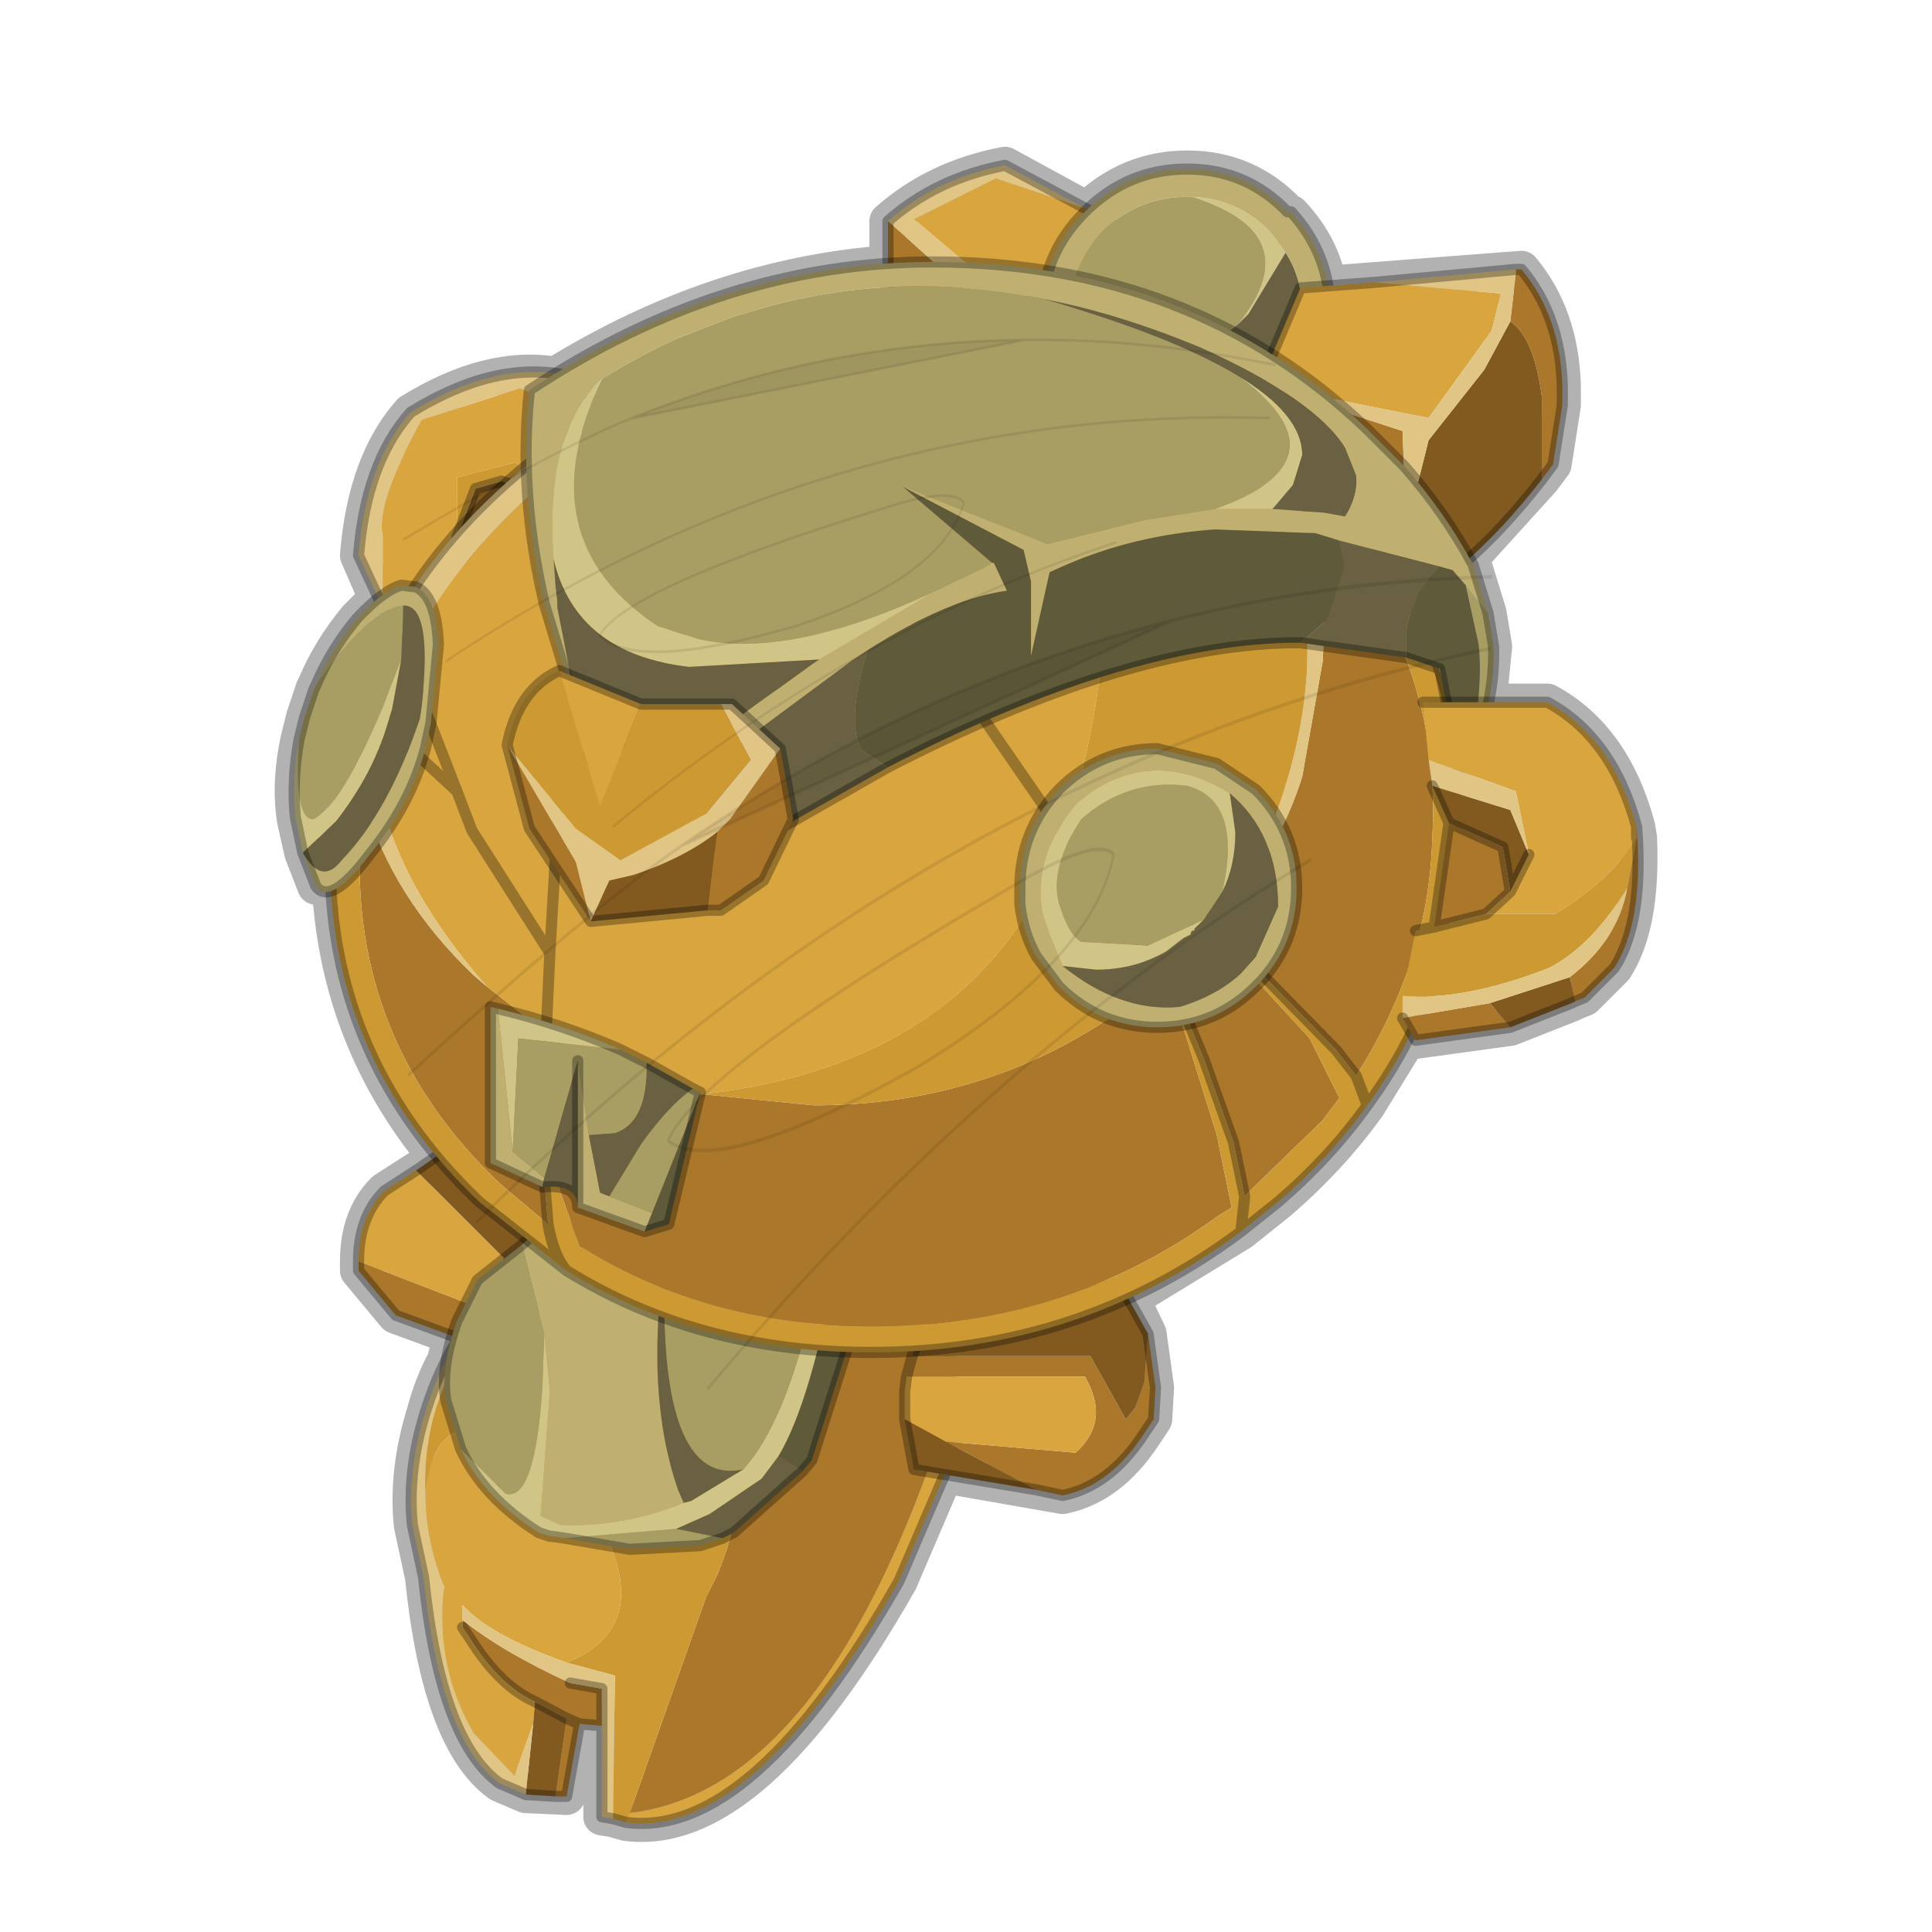 <?xml version="1.0" encoding="UTF-8" standalone="no"?>
<svg xmlns:xlink="http://www.w3.org/1999/xlink" height="52.0px" width="52.0px" xmlns="http://www.w3.org/2000/svg">
  <g transform="matrix(1.0, 0.0, 0.0, 1.0, 0.0, 0.0)">
    <use height="74.0" transform="matrix(1.0, 0.0, 0.0, 1.0, -11.0, -11.0)" width="74.0" xlink:href="#shape0"/>
    <use height="0.0" transform="matrix(0.068, 0.0, -0.031, 0.088, 20.1, 40.65)" width="0.0" xlink:href="#sprite0"/>
    <use height="41.65" transform="matrix(1.0, 0.0, 0.0, 1.0, 5.45, 3.6)" width="42.1" xlink:href="#shape1"/>
    <use height="0.0" transform="matrix(0.135, 0.0, -0.048, 0.134, 29.45, 24.45)" width="0.0" xlink:href="#sprite0"/>
    <use height="24.3" transform="matrix(1.0, 0.0, 0.0, 1.0, 4.45, 12.3)" width="33.9" xlink:href="#shape2"/>
    <use height="0.0" transform="matrix(0.132, 0.0, -0.03, 0.09, 24.5, 13.35)" width="0.0" xlink:href="#sprite0"/>
    <use height="0.0" transform="matrix(0.041, 0.0, -0.012, 0.034, 32.0, 6.75)" width="0.0" xlink:href="#sprite0"/>
    <use height="0.0" transform="matrix(0.059, 0.0, -0.015, 0.045, 16.45, 37.25)" width="0.0" xlink:href="#sprite0"/>
    <use height="158.05" transform="matrix(0.018, -0.321, -0.181, -0.014, 39.022, 39.151)" width="74.3" xlink:href="#sprite1"/>
    <use height="158.05" transform="matrix(0.036, -0.235, -0.139, -0.043, 31.827, 27.158)" width="74.3" xlink:href="#sprite1"/>
  </g>
  <defs>
    <g id="shape0" transform="matrix(1.0, 0.0, 0.0, 1.0, 11.0, 11.0)">
      <path d="M52.0 0.0 L52.0 52.0 0.0 52.0 0.0 0.0 52.0 0.0" fill="#795fa9" fill-opacity="0.0" fill-rule="evenodd" stroke="none"/>
      <path d="M10.15 16.1 L9.65 14.95 Q9.85 12.45 11.05 11.1 13.15 9.8 14.95 10.1 19.25 7.45 23.9 7.1 L23.9 5.95 Q25.2 4.8 27.05 4.45 L29.25 5.65 Q30.4 4.55 31.95 4.55 33.55 4.55 34.65 5.7 L34.75 5.75 Q35.55 6.6 35.75 7.65 L40.95 7.25 Q42.0 8.5 42.05 10.4 L42.05 10.9 41.8 12.5 41.5 12.9 39.55 15.05 39.65 15.2 40.05 16.5 40.2 17.4 40.05 18.9 41.65 18.9 Q43.4 19.85 44.05 22.25 L44.1 22.55 Q44.2 24.9 43.45 26.05 L42.65 26.85 42.4 26.95 42.3 27.0 40.65 27.65 38.1 28.0 38.0 27.8 36.8 29.75 Q35.8 31.15 34.4 32.35 L33.4 33.15 30.45 34.95 30.9 35.9 31.1 37.35 31.05 38.2 30.75 38.65 Q29.85 40.0 28.6 40.25 L25.45 39.7 25.4 39.75 24.2 42.55 Q20.25 49.5 16.85 49.05 L16.5 48.95 16.2 48.9 16.2 46.45 15.6 46.4 15.25 48.35 14.15 48.3 13.45 48.0 Q11.85 46.85 11.4 42.45 L11.1 41.05 Q10.95 39.6 11.45 38.0 11.65 37.25 12.0 36.6 L12.15 35.95 10.65 35.4 9.65 34.2 9.65 33.95 Q9.65 32.75 10.35 32.05 L11.75 31.15 Q9.15 28.0 8.9 23.95 L8.5 23.85 8.15 22.95 7.95 22.05 Q7.8 21.05 8.05 19.9 L8.2 19.3 8.45 18.55 8.5 18.45 Q8.9 17.5 9.6 16.65 L10.15 16.1 Z" fill="none" stroke="#000000" stroke-linecap="round" stroke-linejoin="round" stroke-opacity="0.302" stroke-width="1.0"/>
      <path d="M15.35 45.3 L16.2 45.45 16.2 46.45 15.6 46.4 15.25 46.25 15.6 46.4 15.25 48.35 14.95 48.35 15.25 46.25 14.4 45.8 Q13.5 45.4 12.75 44.25 L12.45 43.8 12.45 43.6 Q13.5 44.45 15.35 45.3 M16.95 48.8 L19.0 43.0 19.3 42.4 Q20.4 39.75 19.3 38.4 L15.4 33.0 Q17.95 31.45 20.65 31.85 23.5 32.35 24.9 34.75 25.6 36.0 25.7 37.4 22.4 48.15 16.95 48.8" fill="#aa772b" fill-rule="evenodd" stroke="none"/>
      <path d="M12.45 43.6 L12.45 43.8 12.75 44.25 Q13.5 45.4 14.4 45.8 L14.35 46.4 13.85 47.8 12.75 46.65 Q11.7 44.85 11.95 42.7 11.45 41.45 11.45 40.2 11.65 38.3 12.85 38.5 14.9 39.2 16.3 41.3 17.5 43.85 15.25 44.75 13.15 44.0 12.45 43.2 L12.45 43.6 M16.95 48.8 Q22.4 48.15 25.7 37.4 25.8 38.75 25.4 39.75 L24.2 42.55 Q20.25 49.5 16.85 49.05 L16.95 48.8" fill="#d8a53f" fill-rule="evenodd" stroke="none"/>
      <path d="M16.5 48.95 L16.55 45.1 15.25 44.75 Q17.5 43.85 16.3 41.3 14.9 39.2 12.85 38.5 11.65 38.3 11.45 40.2 11.4 39.2 11.65 38.2 12.25 35.95 14.4 33.7 L15.05 33.2 15.4 33.0 19.3 38.4 Q20.4 39.75 19.3 42.4 L19.0 43.0 16.95 48.8 16.85 49.05 16.5 48.95" fill="#cc9933" fill-rule="evenodd" stroke="none"/>
      <path d="M14.4 45.8 L15.25 46.25 14.95 48.35 14.15 48.3 14.35 46.4 14.4 45.8" fill="#825a20" fill-rule="evenodd" stroke="none"/>
      <path d="M16.2 46.45 L16.2 45.45 15.35 45.3 Q13.5 44.45 12.45 43.6 L12.45 43.2 Q13.15 44.0 15.25 44.75 L16.55 45.1 16.5 48.95 16.2 48.9 16.2 46.45 M14.4 33.7 Q12.25 35.95 11.65 38.2 11.4 39.2 11.45 40.2 11.45 41.45 11.95 42.7 11.7 44.85 12.75 46.65 L13.85 47.8 14.35 46.4 14.15 48.3 13.45 48.0 Q11.85 46.85 11.4 42.45 L11.1 41.05 Q10.95 39.6 11.45 38.0 12.25 35.4 14.4 33.7" fill="#e0c585" fill-rule="evenodd" stroke="none"/>
      <path d="M16.2 46.45 L16.2 45.45 15.35 45.3 M12.45 43.8 L12.75 44.25 Q13.5 45.4 14.4 45.8 L15.25 46.25 15.6 46.4 16.2 46.45 16.2 48.9 16.5 48.95 16.85 49.05 Q20.25 49.5 24.2 42.55 L25.4 39.75 Q25.8 38.75 25.7 37.4 25.6 36.0 24.9 34.75 23.5 32.35 20.65 31.85 17.95 31.45 15.4 33.0 L15.05 33.2 14.4 33.7 Q12.25 35.4 11.45 38.0 10.95 39.6 11.1 41.05 L11.4 42.45 Q11.85 46.85 13.45 48.0 L14.15 48.3 14.95 48.35 15.25 48.35 15.6 46.4" fill="none" stroke="#000000" stroke-linecap="round" stroke-linejoin="round" stroke-opacity="0.302" stroke-width="0.3"/>
      <path d="M24.55 36.5 L29.35 36.5 30.3 38.2 30.55 37.9 30.8 37.2 30.9 35.9 31.1 37.35 31.05 38.2 30.75 38.65 Q29.85 40.0 28.6 40.25 L27.9 40.1 25.45 38.8 28.95 39.1 Q29.9 38.25 29.2 37.05 L24.4 37.05 24.55 36.5" fill="#aa772b" fill-rule="evenodd" stroke="none"/>
      <path d="M24.35 38.2 L24.35 37.45 24.4 37.05 29.2 37.05 Q29.9 38.25 28.95 39.1 L25.45 38.8 24.35 38.2" fill="#d8a53f" fill-rule="evenodd" stroke="none"/>
      <path d="M24.55 36.5 L24.75 36.0 Q25.7 35.2 26.8 34.75 L27.75 34.4 30.2 34.65 30.9 35.9 30.8 37.2 30.55 37.9 30.3 38.2 29.35 36.5 24.55 36.5 M27.9 40.1 L24.6 39.55 24.35 38.2 25.45 38.8 27.9 40.1" fill="#825a20" fill-rule="evenodd" stroke="none"/>
      <path d="M30.9 35.9 L30.2 34.65 27.75 34.4 26.8 34.75 Q25.7 35.2 24.75 36.0 L24.55 36.5 24.4 37.05 24.35 37.45 24.35 38.2 24.6 39.55 27.9 40.1 28.6 40.25 Q29.85 40.0 30.75 38.65 L31.05 38.2 31.1 37.35 30.9 35.9 Z" fill="none" stroke="#000000" stroke-linecap="round" stroke-linejoin="round" stroke-opacity="0.302" stroke-width="0.3"/>
      <path d="M13.55 33.85 L14.75 34.6 13.65 36.5 10.65 35.4 9.65 34.2 9.65 33.95 13.15 35.3 13.55 33.85" fill="#aa772b" fill-rule="evenodd" stroke="none"/>
      <path d="M11.2 31.5 L13.55 33.85 13.15 35.3 9.65 33.95 Q9.65 32.75 10.35 32.05 L11.2 31.5" fill="#d8a53f" fill-rule="evenodd" stroke="none"/>
      <path d="M11.2 31.5 L12.0 30.95 15.3 33.7 14.75 34.6 13.55 33.85 11.2 31.5" fill="#825a20" fill-rule="evenodd" stroke="none"/>
      <path d="M14.75 34.6 L15.3 33.7 12.0 30.95 11.2 31.5 10.35 32.05 Q9.65 32.75 9.65 33.95 L9.65 34.2 10.65 35.4 13.65 36.5 14.75 34.6 Z" fill="none" stroke="#000000" stroke-linecap="round" stroke-linejoin="round" stroke-opacity="0.302" stroke-width="0.3"/>
      <path d="M29.2 5.6 L29.9 5.95 28.9 7.85 26.55 7.55 24.6 5.9 26.8 4.8 29.2 5.6" fill="#d8a53f" fill-rule="evenodd" stroke="none"/>
      <path d="M28.9 7.85 L27.95 9.8 23.9 9.8 23.9 5.95 26.3 8.1 28.9 7.85" fill="#aa772b" fill-rule="evenodd" stroke="none"/>
      <path d="M28.9 7.85 L26.3 8.1 23.9 5.95 Q25.2 4.8 27.05 4.45 L29.2 5.6 26.8 4.8 24.6 5.9 26.55 7.55 28.9 7.85" fill="#e0c585" fill-rule="evenodd" stroke="none"/>
      <path d="M23.9 5.95 L23.9 9.8 27.95 9.8 28.9 7.85 29.9 5.95 29.2 5.6 27.05 4.45 Q25.2 4.8 23.9 5.95 Z" fill="none" stroke="#000000" stroke-linecap="round" stroke-linejoin="round" stroke-opacity="0.302" stroke-width="0.3"/>
      <path d="M32.1 5.3 Q33.3 5.35 34.15 6.2 L34.2 6.25 34.6 6.8 33.6 8.45 33.35 8.7 Q35.25 6.3 32.1 5.3" fill="#d0c586" fill-rule="evenodd" stroke="none"/>
      <path d="M28.05 8.4 Q28.05 6.85 29.2 5.7 30.35 4.55 31.95 4.55 33.55 4.55 34.65 5.7 L34.75 5.7 Q35.8 6.85 35.8 8.4 35.8 10.0 34.65 11.15 33.55 12.3 31.95 12.3 30.35 12.3 29.2 11.15 28.1 10.05 28.05 8.5 L28.1 8.45 28.05 8.4 M34.6 6.8 L34.2 6.25 34.15 6.2 Q33.3 5.35 32.1 5.3 L31.95 5.3 Q30.65 5.3 29.7 6.2 28.8 7.15 28.8 8.4 L28.9 9.1 Q29.05 9.95 29.7 10.65 30.65 11.55 31.95 11.55 33.25 11.55 34.15 10.65 35.05 9.7 35.05 8.4 35.05 7.5 34.6 6.8" fill="#bfb072" fill-rule="evenodd" stroke="none"/>
      <path d="M28.05 8.5 L28.05 8.4 28.1 8.45 28.05 8.5 M28.9 9.1 L28.8 8.4 Q28.8 7.15 29.7 6.2 30.65 5.3 31.95 5.3 L32.1 5.3 Q35.25 6.3 33.35 8.7 32.3 9.6 30.85 9.6 L28.9 9.1" fill="#a89e64" fill-rule="evenodd" stroke="none"/>
      <path d="M34.6 6.8 Q35.05 7.5 35.05 8.4 35.05 9.7 34.15 10.65 33.25 11.55 31.95 11.55 30.65 11.55 29.7 10.65 29.05 9.95 28.9 9.1 L30.85 9.6 Q32.3 9.6 33.35 8.7 L33.6 8.45 34.6 6.8" fill="#696141" fill-rule="evenodd" stroke="none"/>
      <path d="M28.05 8.4 Q28.05 6.85 29.2 5.7 30.35 4.55 31.95 4.55 33.55 4.55 34.65 5.7 L34.75 5.7 Q35.8 6.85 35.8 8.4 35.8 10.0 34.65 11.15 33.55 12.3 31.95 12.3 30.35 12.3 29.2 11.15 28.1 10.05 28.05 8.5 L28.05 8.4 Z" fill="none" stroke="#000000" stroke-linecap="round" stroke-linejoin="round" stroke-opacity="0.302" stroke-width="0.3"/>
      <path d="M33.9 10.35 L37.75 11.6 37.85 14.25 37.2 16.65 33.3 11.85 33.9 10.35 M40.65 8.65 L40.8 7.35 40.8 7.25 40.95 7.25 Q42.0 8.5 42.05 10.4 L42.05 10.9 41.8 12.5 41.5 12.9 41.5 10.85 41.5 10.7 Q41.3 9.1 40.65 8.65" fill="#aa772b" fill-rule="evenodd" stroke="none"/>
      <path d="M37.0 7.6 L40.4 7.9 40.15 8.9 38.45 11.25 33.9 10.35 35.0 7.75 37.0 7.6" fill="#d8a53f" fill-rule="evenodd" stroke="none"/>
      <path d="M37.85 14.25 L38.45 11.85 39.95 9.95 40.65 8.65 Q41.3 9.1 41.5 10.7 L41.5 10.85 41.5 12.9 Q39.45 15.55 37.2 16.65 L37.85 14.25" fill="#825a20" fill-rule="evenodd" stroke="none"/>
      <path d="M33.9 10.35 L38.45 11.25 40.15 8.9 40.4 7.9 37.0 7.6 40.8 7.25 40.8 7.35 40.65 8.65 39.95 9.95 38.45 11.85 37.85 14.25 37.75 11.6 33.9 10.35" fill="#e0c585" fill-rule="evenodd" stroke="none"/>
      <path d="M37.0 7.6 L35.0 7.75 33.9 10.35 33.3 11.85 37.2 16.65 Q39.45 15.55 41.5 12.9 L41.8 12.5 42.05 10.9 42.05 10.4 Q42.0 8.5 40.95 7.25 L40.8 7.25 37.0 7.6 M37.2 16.65 L37.05 16.8" fill="none" stroke="#000000" stroke-linecap="round" stroke-linejoin="round" stroke-opacity="0.302" stroke-width="0.3"/>
      <path d="M12.95 15.55 L12.8 14.3 13.3 13.55 14.2 13.2 15.1 14.45 12.95 15.55" fill="#aa772b" fill-rule="evenodd" stroke="none"/>
      <path d="M10.3 16.35 L10.3 14.45 Q10.1 13.55 11.35 11.3 L14.0 10.45 15.7 11.15 15.05 12.6 14.75 12.95 13.85 12.45 12.3 12.85 12.3 14.45 13.1 16.5 11.05 18.05 10.3 16.35" fill="#d8a53f" fill-rule="evenodd" stroke="none"/>
      <path d="M13.1 16.5 L12.3 14.45 12.8 13.15 13.5 12.95 14.2 13.2 13.3 13.55 12.8 14.3 12.95 15.55 13.1 16.5" fill="#825a20" fill-rule="evenodd" stroke="none"/>
      <path d="M15.05 12.6 L16.25 11.05 18.15 12.85 15.35 14.7 15.1 14.45 14.2 13.2 13.5 12.95 12.8 13.15 12.3 14.45 12.3 12.85 13.85 12.45 14.75 12.95 15.05 12.6" fill="#cc9933" fill-rule="evenodd" stroke="none"/>
      <path d="M15.05 12.6 L15.7 11.15 14.0 10.45 11.35 11.3 Q10.1 13.55 10.3 14.45 L10.3 16.35 9.65 14.95 Q9.85 12.45 11.05 11.1 13.3 9.7 15.25 10.1 L16.25 11.05 15.05 12.6" fill="#e0c585" fill-rule="evenodd" stroke="none"/>
      <path d="M16.25 11.05 L15.25 10.1 Q13.3 9.7 11.05 11.1 9.85 12.45 9.65 14.95 L10.3 16.35 11.05 18.05 13.1 16.5 12.3 14.45 12.8 13.15 13.5 12.95 14.2 13.2 15.1 14.45 12.95 15.55 13.1 16.5 M12.95 15.55 L12.8 14.3 13.3 13.55 14.2 13.2 M15.1 14.45 L15.35 14.7 18.15 12.85 16.25 11.05 Z" fill="none" stroke="#000000" stroke-linecap="round" stroke-linejoin="round" stroke-opacity="0.302" stroke-width="0.3"/>
    </g>
    <g id="shape1" transform="matrix(1.0, 0.0, 0.0, 1.0, -5.45, -3.6)">
      <path d="M14.65 35.9 L14.8 37.45 14.55 40.8 15.1 41.05 Q16.8 41.1 18.4 40.45 L18.6 40.4 20.0 39.55 Q21.15 38.3 21.9 34.95 L22.3 35.05 Q21.7 37.95 20.95 39.2 L20.5 39.8 19.1 40.75 18.2 41.15 15.2 41.4 14.85 41.35 14.8 41.35 14.5 41.25 Q13.0 40.3 12.4 39.0 L13.6 40.2 Q14.4 40.45 14.6 37.3 L14.65 35.9" fill="#d0c586" fill-rule="evenodd" stroke="none"/>
      <path d="M14.05 33.5 L14.7 32.9 17.9 33.8 Q17.35 37.5 18.25 40.1 L18.4 40.45 Q16.8 41.1 15.1 41.05 L14.55 40.8 14.8 37.45 14.65 35.9 14.05 33.5" fill="#bfb072" fill-rule="evenodd" stroke="none"/>
      <path d="M14.05 33.5 L14.65 35.9 14.6 37.3 Q14.4 40.45 13.6 40.2 L12.4 39.0 12.0 37.7 Q11.85 36.8 12.3 35.55 L12.85 34.45 14.05 33.5 M17.9 33.8 L21.9 34.95 Q21.15 38.3 20.0 39.55 17.65 40.05 17.9 33.8 M19.45 41.4 L18.85 41.6 16.95 41.7 15.2 41.4 18.2 41.15 19.45 41.4" fill="#a89e64" fill-rule="evenodd" stroke="none"/>
      <path d="M18.4 40.45 L18.25 40.1 Q17.35 37.5 17.9 33.8 17.65 40.05 20.0 39.55 L18.6 40.4 18.4 40.45 M21.6 39.6 L19.75 41.25 19.45 41.4 18.2 41.15 19.1 40.75 20.5 39.8 20.95 39.2 21.6 39.6" fill="#696141" fill-rule="evenodd" stroke="none"/>
      <path d="M22.3 35.05 L23.2 35.05 21.85 39.3 21.6 39.6 20.95 39.2 Q21.7 37.95 22.3 35.05" fill="#5f5a3a" fill-rule="evenodd" stroke="none"/>
      <path d="M17.9 33.8 L14.7 32.9 14.05 33.5 12.85 34.45 12.3 35.55 Q11.85 36.8 12.0 37.7 L12.4 39.0 Q13.0 40.3 14.5 41.25 L14.8 41.35 14.85 41.35 15.2 41.4 16.95 41.7 18.85 41.6 19.45 41.4 19.75 41.25 21.6 39.6 21.85 39.3 23.2 35.05 22.3 35.05 21.9 34.95 17.9 33.8 Z" fill="none" stroke="#000000" stroke-linecap="round" stroke-linejoin="round" stroke-opacity="0.302" stroke-width="0.3"/>
      <path d="M9.8 21.55 Q10.55 24.15 12.75 26.25 L13.1 26.55 14.7 27.8 14.8 27.85 Q16.65 29.0 18.9 29.45 L21.9 29.75 Q26.75 29.75 30.5 26.95 L31.3 26.3 31.35 26.25 32.45 25.2 33.05 25.55 35.25 27.95 36.05 29.55 35.6 30.15 33.85 31.85 33.5 32.2 33.2 30.75 32.4 28.5 31.8 27.05 31.55 26.7 32.75 30.55 33.15 32.5 32.75 32.75 Q28.7 35.7 23.5 35.7 19.1 35.7 15.7 33.6 L15.6 33.55 14.95 31.7 14.6 29.15 14.7 27.8 14.6 29.15 14.55 30.5 14.75 32.95 13.45 31.85 Q9.4 28.0 9.7 22.55 L9.8 21.55 M33.5 23.9 Q34.55 22.5 35.05 20.9 L35.6 17.8 Q35.75 15.45 34.95 13.45 38.85 17.25 38.55 22.55 38.5 24.35 37.95 25.95 37.4 27.55 36.5 28.95 L35.95 28.25 33.6 25.85 33.05 25.55 32.45 25.2 33.45 24.0 33.5 23.9 M31.55 26.7 L31.3 26.3 31.55 26.7" fill="#aa772b" fill-rule="evenodd" stroke="none"/>
      <path d="M13.1 26.55 Q10.2 23.25 10.05 20.1 L10.15 19.75 Q10.4 18.7 10.85 17.8 L10.9 17.7 11.25 17.05 Q12.4 15.0 14.35 13.25 L14.7 13.0 Q15.7 11.95 17.1 11.15 19.2 9.9 21.35 9.75 L24.75 9.4 26.45 9.5 Q31.6 12.7 28.65 22.5 26.4 28.6 18.9 29.45 16.65 29.0 14.8 27.85 L14.7 27.8 14.8 25.65 12.7 22.35 12.3 21.3 10.4 19.55 12.3 21.3 12.7 22.35 14.8 25.65 14.7 27.8 13.1 26.55 M20.05 14.65 L15.05 21.3 14.8 25.65 15.05 21.3 20.05 14.65 M24.55 16.55 L28.65 22.5 24.55 16.55 M12.3 21.3 L10.9 17.7 12.3 21.3" fill="#d8a53f" fill-rule="evenodd" stroke="none"/>
      <path d="M9.4 19.6 Q9.7 18.55 10.15 17.55 L10.55 16.8 Q11.75 14.6 13.85 12.8 18.5 8.75 24.8 8.75 30.25 8.75 34.15 11.75 L34.95 13.45 Q35.75 15.45 35.6 17.8 L35.05 20.9 Q34.55 22.5 33.5 23.9 36.95 16.8 33.35 12.1 30.35 9.85 26.45 9.5 L24.75 9.4 21.35 9.75 Q19.2 9.9 17.1 11.15 15.7 11.95 14.7 13.0 L14.35 13.25 Q12.4 15.0 11.25 17.05 L10.9 17.7 10.85 17.8 Q10.4 18.7 10.15 19.75 L10.05 20.1 Q10.2 23.25 13.1 26.55 L12.75 26.25 Q10.55 24.15 9.8 21.55 L9.4 19.6 M10.55 16.8 L10.9 17.7 10.55 16.8" fill="#e0c585" fill-rule="evenodd" stroke="none"/>
      <path d="M34.15 11.75 L35.35 12.8 Q39.6 16.85 39.3 22.55 39.25 24.45 38.65 26.15 38.05 28.05 36.8 29.75 35.8 31.15 34.4 32.35 L33.4 33.15 Q29.05 36.4 23.45 36.4 18.8 36.4 15.25 34.2 L12.9 32.35 Q8.65 28.3 8.9 22.55 9.0 21.0 9.4 19.6 L9.8 21.55 9.7 22.55 Q9.4 28.0 13.45 31.85 L14.75 32.95 14.55 30.5 14.6 29.15 14.95 31.7 15.6 33.55 15.7 33.6 Q19.1 35.7 23.5 35.7 28.7 35.7 32.75 32.75 L33.15 32.5 32.75 30.55 31.55 26.7 31.8 27.05 32.4 28.5 33.2 30.75 33.5 32.2 33.85 31.85 35.6 30.15 36.05 29.55 35.25 27.95 33.05 25.55 33.6 25.85 35.95 28.25 36.5 28.95 Q37.4 27.55 37.95 25.95 38.5 24.35 38.55 22.55 38.85 17.25 34.95 13.45 L34.15 11.75 M26.45 9.5 Q30.35 9.85 33.35 12.1 36.95 16.8 33.5 23.9 L33.45 24.0 32.45 25.2 29.4 23.55 31.3 26.3 29.4 23.55 32.45 25.2 31.35 26.25 31.3 26.3 30.5 26.95 Q26.75 29.75 21.9 29.75 L18.9 29.45 Q26.4 28.6 28.65 22.5 31.6 12.7 26.45 9.5 M36.8 29.75 L36.5 28.95 36.8 29.75 M33.4 33.15 L33.5 32.2 33.4 33.15 M29.4 23.55 L28.65 22.5 29.4 23.55 M15.25 34.2 Q14.9 33.8 14.75 32.95 14.9 33.8 15.25 34.2" fill="#cc9933" fill-rule="evenodd" stroke="none"/>
      <path d="M9.4 19.6 Q9.7 18.55 10.15 17.55 L10.55 16.8 Q11.75 14.6 13.85 12.8 18.5 8.75 24.8 8.75 30.25 8.75 34.15 11.75 L35.35 12.8 Q39.6 16.85 39.3 22.55 39.25 24.45 38.65 26.15 38.05 28.05 36.8 29.75 35.8 31.15 34.4 32.35 L33.4 33.15 Q29.05 36.4 23.45 36.4 18.8 36.4 15.25 34.2 L12.9 32.35 Q8.65 28.3 8.9 22.55 9.0 21.0 9.4 19.6 M10.9 17.7 L10.55 16.8 M36.5 28.95 L36.8 29.75 M33.05 25.55 L33.6 25.85 35.95 28.25 36.5 28.95 M32.45 25.2 L33.05 25.55 M33.5 32.2 L33.4 33.15 M32.45 25.2 L29.4 23.55 31.3 26.3 31.55 26.7 31.8 27.05 32.4 28.5 33.2 30.75 33.5 32.2 M28.65 22.5 L29.4 23.55 M14.7 27.8 L14.6 29.15 14.55 30.5 14.75 32.95 Q14.9 33.8 15.25 34.2 M28.65 22.5 L24.55 16.55 M14.7 27.8 L14.8 25.65 12.7 22.35 12.3 21.3 10.4 19.55 M14.8 25.65 L15.05 21.3 20.05 14.65 M10.9 17.7 L12.3 21.3" fill="none" stroke="#000000" stroke-linecap="round" stroke-linejoin="round" stroke-opacity="0.302" stroke-width="0.3"/>
      <path d="M26.65 15.2 L26.7 15.15 26.75 15.15 26.65 15.2" fill="#ffcc00" fill-rule="evenodd" stroke="none"/>
      <path d="M32.7 13.7 Q34.4 13.1 34.65 12.3 35.0 11.35 33.3 10.1 35.05 11.15 35.05 12.25 L34.8 13.05 34.25 13.7 32.7 13.7 M16.2 10.2 Q14.15 14.5 17.7 16.85 L18.8 17.2 Q21.2 17.75 25.1 15.95 L22.05 17.75 18.55 17.95 Q15.5 17.6 14.9 15.05 14.65 11.65 16.2 10.2 M15.3 18.4 L15.4 18.4 15.5 18.85 15.3 18.45 15.3 18.4" fill="#d0c586" fill-rule="evenodd" stroke="none"/>
      <path d="M32.7 13.7 L34.25 13.7 35.65 13.8 36.2 13.9 Q36.55 13.35 36.5 12.8 L36.2 12.05 Q35.4 10.75 32.3 9.35 30.15 8.45 28.1 8.05 23.9 7.2 20.0 8.45 L19.8 8.5 18.25 9.1 Q17.25 9.55 16.2 10.2 14.65 11.65 14.9 15.05 L14.95 15.75 15.0 16.2 15.0 16.35 15.4 18.4 15.3 18.4 14.65 16.25 Q13.95 13.25 14.25 10.5 19.45 7.05 25.1 7.05 32.1 7.05 36.8 11.55 L37.8 12.55 Q38.9 13.8 39.65 15.2 L40.05 16.5 39.45 15.75 39.1 15.35 38.75 15.25 36.05 14.55 35.4 14.35 32.7 14.25 Q30.55 14.4 28.7 15.2 L28.25 15.4 27.75 17.65 27.75 15.65 27.55 14.8 24.3 13.1 28.2 14.65 30.8 14.0 32.4 13.75 32.7 13.7 M25.1 15.95 L26.35 15.35 26.65 15.2 26.75 15.15 27.1 15.9 Q25.55 16.1 23.35 17.5 L22.9 17.8 18.65 20.95 18.45 20.45 Q19.7 19.4 21.0 18.5 L21.9 17.85 22.05 17.75 25.1 15.95" fill="#bfb072" fill-rule="evenodd" stroke="none"/>
      <path d="M33.3 10.1 Q35.0 11.35 34.65 12.3 34.4 13.1 32.7 13.7 L32.4 13.75 30.8 14.0 28.2 14.65 24.3 13.1 26.7 15.15 26.65 15.2 26.35 15.35 25.1 15.95 Q21.2 17.75 18.8 17.2 L17.7 16.85 Q14.15 14.5 16.2 10.2 17.25 9.55 18.25 9.1 L19.8 8.5 20.0 8.45 Q23.9 7.2 28.1 8.05 31.55 9.05 33.3 10.1 M39.45 15.75 L40.05 16.5 40.2 17.4 Q40.25 19.05 39.4 20.9 39.95 18.8 39.8 17.35 L39.45 15.75" fill="#a89e64" fill-rule="evenodd" stroke="none"/>
      <path d="M34.25 13.7 L34.8 13.05 35.05 12.25 Q35.05 11.15 33.3 10.1 31.55 9.05 28.1 8.05 30.15 8.45 32.3 9.35 35.4 10.75 36.2 12.05 L36.5 12.8 Q36.55 13.35 36.2 13.9 L35.65 13.8 34.25 13.7 M15.4 18.4 L15.0 16.35 15.0 16.2 14.95 15.75 14.9 15.05 Q15.5 17.6 18.55 17.95 L22.05 17.75 21.9 17.85 21.0 18.5 Q19.7 19.4 18.45 20.45 L16.0 19.95 15.5 18.85 15.4 18.4 M36.05 14.55 L38.75 15.25 Q38.0 16.0 37.85 17.0 L37.85 17.7 35.0 17.3 35.75 16.65 36.2 15.25 36.05 14.55 M23.9 20.65 L19.5 23.15 18.65 20.95 22.9 17.8 23.35 17.5 Q22.75 19.45 23.2 20.2 L23.9 20.65" fill="#696141" fill-rule="evenodd" stroke="none"/>
      <path d="M26.7 15.15 L24.3 13.1 27.55 14.8 27.75 15.65 27.75 17.65 28.25 15.4 28.7 15.2 Q30.55 14.4 32.7 14.25 L35.4 14.35 36.05 14.55 36.2 15.25 35.75 16.65 35.0 17.3 34.7 17.3 Q30.2 17.4 23.9 20.65 L23.2 20.2 Q22.75 19.45 23.35 17.5 25.55 16.1 27.1 15.9 L26.75 15.15 26.7 15.15 M38.75 15.25 L39.1 15.35 39.45 15.75 39.8 17.35 Q39.95 18.8 39.4 20.9 L39.35 21.05 38.75 18.0 37.85 17.7 37.85 17.0 Q38.0 16.0 38.75 15.25" fill="#5f5a3a" fill-rule="evenodd" stroke="none"/>
      <path d="M40.05 16.5 L39.65 15.2 Q38.9 13.8 37.8 12.55 L36.8 11.55 Q32.1 7.05 25.1 7.05 19.45 7.05 14.25 10.5 13.95 13.25 14.65 16.25 L15.3 18.4 15.3 18.45 15.5 18.85 16.0 19.95 18.45 20.45 18.65 20.95 19.5 23.15 23.9 20.65 Q30.2 17.4 34.7 17.3 L35.0 17.3 37.85 17.7 38.75 18.0 39.35 21.05 39.4 20.9 Q40.25 19.05 40.2 17.4 L40.05 16.5 Z" fill="none" stroke="#000000" stroke-linecap="round" stroke-linejoin="round" stroke-opacity="0.302" stroke-width="0.3"/>
      <path d="M44.05 22.25 Q44.25 24.8 43.45 26.05 L42.65 26.85 42.4 26.95 42.25 26.3 Q43.55 25.3 43.8 23.9 L44.05 22.55 44.05 22.25 M40.65 27.65 L38.1 28.0 37.75 27.4 40.1 27.0 40.65 27.65 M38.6 24.95 L39.0 22.15 40.45 22.8 40.65 24.0 40.0 24.6 38.6 24.95" fill="#aa772b" fill-rule="evenodd" stroke="none"/>
      <path d="M38.3 18.9 L41.65 18.9 Q43.4 19.85 44.05 22.25 L44.05 22.55 Q43.35 23.7 41.85 24.6 L40.0 24.6 40.65 24.0 41.15 23.0 40.8 21.3 38.45 20.45 38.3 18.9" fill="#d8a53f" fill-rule="evenodd" stroke="none"/>
      <path d="M42.4 26.95 L42.3 27.0 40.65 27.65 40.1 27.0 42.1 26.35 42.25 26.3 42.4 26.95 M39.0 22.15 L38.55 21.15 40.65 21.8 41.15 23.0 40.65 24.0 40.45 22.8 39.0 22.15" fill="#825a20" fill-rule="evenodd" stroke="none"/>
      <path d="M37.75 26.8 L38.1 25.05 38.6 24.95 40.0 24.6 41.85 24.6 Q43.35 23.7 44.05 22.55 L43.8 23.9 Q42.85 25.45 41.7 26.05 39.4 26.95 37.75 26.8" fill="#cc9933" fill-rule="evenodd" stroke="none"/>
      <path d="M37.75 27.4 L37.75 26.8 Q39.4 26.95 41.7 26.05 42.85 25.45 43.8 23.9 43.55 25.3 42.25 26.3 L42.1 26.35 40.1 27.0 37.75 27.4 M38.55 21.15 L38.45 20.45 40.8 21.3 41.15 23.0 40.65 21.8 38.55 21.15" fill="#e0c585" fill-rule="evenodd" stroke="none"/>
      <path d="M38.3 18.9 L41.65 18.9 Q43.4 19.85 44.05 22.25 44.25 24.8 43.45 26.05 L42.65 26.85 42.4 26.95 42.3 27.0 40.65 27.65 38.1 28.0 37.75 27.4 M38.1 25.05 L38.6 24.95 39.0 22.15 38.55 21.15 M44.05 22.25 L44.05 22.55 M41.15 23.0 L40.65 24.0 40.0 24.6 38.6 24.95 M39.0 22.15 L40.45 22.8 40.65 24.0" fill="none" stroke="#000000" stroke-linecap="round" stroke-linejoin="round" stroke-opacity="0.302" stroke-width="0.3"/>
      <path d="M21.0 20.15 L21.35 22.05 20.55 23.7 19.4 24.5 19.05 24.5 19.3 22.4 19.65 22.05 21.0 20.15 M15.9 24.8 L14.25 22.3 13.65 20.05 15.5 23.2 15.9 24.8" fill="#aa772b" fill-rule="evenodd" stroke="none"/>
      <path d="M17.25 18.95 L16.15 21.7 15.05 18.05 17.25 18.95" fill="#d8a53f" fill-rule="evenodd" stroke="none"/>
      <path d="M13.65 20.05 L15.5 22.3 16.7 23.15 19.0 21.9 20.2 20.45 19.4 18.95 19.7 18.95 21.0 20.15 19.65 22.05 19.3 22.4 Q18.4 23.1 17.05 23.55 L16.4 23.7 15.9 24.8 15.5 23.2 13.65 20.05" fill="#e0c585" fill-rule="evenodd" stroke="none"/>
      <path d="M17.25 18.95 L19.4 18.95 20.2 20.45 19.0 21.9 16.7 23.15 15.5 22.3 13.65 20.05 Q13.95 18.55 15.05 18.05 L16.15 21.7 17.25 18.95" fill="#cc9933" fill-rule="evenodd" stroke="none"/>
      <path d="M19.05 24.5 L15.9 24.8 16.4 23.7 17.05 23.55 Q18.4 23.1 19.3 22.4 L19.05 24.5" fill="#825a20" fill-rule="evenodd" stroke="none"/>
      <path d="M19.4 18.95 L17.25 18.95 15.05 18.05 Q13.95 18.55 13.65 20.05 L14.25 22.3 15.9 24.8 19.05 24.5 19.4 24.5 20.55 23.7 21.35 22.05 21.0 20.15 19.7 18.95 19.4 18.95 Z" fill="none" stroke="#000000" stroke-linecap="round" stroke-linejoin="round" stroke-opacity="0.302" stroke-width="0.3"/>
    </g>
    <g id="shape2" transform="matrix(1.0, 0.0, 0.0, 1.0, -4.45, -12.3)">
      <path d="M32.15 25.05 L32.15 25.0 32.15 25.05" fill="url(#gradient0)" fill-rule="evenodd" stroke="none"/>
      <path d="M28.6 26.0 L28.25 25.15 28.05 24.55 Q27.8 23.0 29.0 21.6 L29.4 21.3 Q31.15 20.15 33.1 21.35 L33.25 22.4 Q33.25 23.3 32.9 24.0 33.45 21.55 31.95 21.15 30.35 20.95 29.1 22.05 28.25 23.35 28.5 24.3 28.75 25.15 29.1 25.35 L30.9 25.45 32.4 24.75 32.15 25.0 32.15 25.05 32.1 25.05 32.05 25.1 32.05 25.15 31.85 25.25 31.4 25.6 Q30.55 26.1 29.5 26.1 L28.6 26.0 M10.8 17.75 L10.55 19.1 10.5 19.25 Q10.1 20.75 9.05 22.1 L8.15 22.95 7.95 22.0 Q7.85 21.0 8.05 19.9 7.9 22.1 8.45 22.05 9.2 21.65 10.3 19.05 L10.8 17.75" fill="#d0c586" fill-rule="evenodd" stroke="none"/>
      <path d="M33.1 21.35 Q31.15 20.15 29.4 21.3 L29.0 21.6 Q27.8 23.0 28.05 24.55 L28.25 25.15 28.6 26.0 Q30.15 27.25 31.75 27.1 32.75 26.8 33.4 26.2 L33.8 25.75 34.4 24.4 Q34.4 22.45 33.1 21.35 M27.45 24.35 L27.45 23.9 Q27.45 22.35 28.5 21.25 29.6 20.15 31.15 20.15 L32.75 20.55 33.8 21.25 Q34.9 22.35 34.9 23.9 34.9 25.35 33.95 26.4 L33.8 26.55 Q32.7 27.65 31.15 27.65 29.6 27.65 28.5 26.55 L27.9 25.75 Q27.55 25.15 27.45 24.35 M8.15 22.95 Q8.65 23.85 9.2 23.15 10.45 21.85 11.3 19.35 L11.35 19.0 Q11.65 16.25 10.85 16.3 9.9 16.4 8.5 18.45 L8.45 18.55 8.5 18.45 Q8.9 17.5 9.6 16.65 10.3 15.9 10.8 15.75 L11.2 15.8 Q11.75 16.05 11.8 17.35 L11.6 19.45 11.45 20.15 Q11.05 21.65 9.95 23.0 8.9 24.4 8.5 23.85 L8.15 22.95" fill="#bfb072" fill-rule="evenodd" stroke="none"/>
      <path d="M32.4 24.75 L30.9 25.45 29.1 25.35 Q28.75 25.15 28.5 24.3 28.25 23.35 29.1 22.05 30.35 20.95 31.95 21.15 33.45 21.55 32.9 24.0 L32.4 24.75 M10.85 16.3 L10.85 16.45 10.8 17.75 10.3 19.05 Q9.2 21.65 8.45 22.05 7.9 22.1 8.05 19.9 L8.2 19.3 8.45 18.55 8.5 18.45 Q9.9 16.4 10.85 16.3" fill="#a89e64" fill-rule="evenodd" stroke="none"/>
      <path d="M33.1 21.35 Q34.4 22.45 34.4 24.4 L33.8 25.75 33.4 26.2 Q32.75 26.8 31.75 27.1 30.15 27.25 28.6 26.0 L29.5 26.1 Q30.55 26.1 31.4 25.6 L31.85 25.25 32.05 25.15 32.05 25.1 32.1 25.05 32.15 25.05 32.15 25.0 32.4 24.75 32.9 24.0 Q33.25 23.3 33.25 22.4 L33.1 21.35 M10.8 17.75 L10.85 16.45 10.85 16.3 Q11.65 16.25 11.35 19.0 L11.3 19.35 Q10.45 21.85 9.2 23.15 8.65 23.85 8.15 22.95 L9.05 22.1 Q10.1 20.75 10.5 19.25 L10.55 19.1 10.8 17.75" fill="#696141" fill-rule="evenodd" stroke="none"/>
      <path d="M27.45 24.35 L27.45 23.9 Q27.45 22.35 28.5 21.25 29.6 20.15 31.15 20.15 L32.75 20.55 33.8 21.25 Q34.9 22.35 34.9 23.9 34.9 25.35 33.95 26.4 L33.8 26.55 Q32.7 27.65 31.15 27.65 29.6 27.65 28.5 26.55 L27.9 25.75 Q27.55 25.15 27.45 24.35 M8.45 18.55 L8.5 18.45 Q8.9 17.5 9.6 16.65 10.3 15.9 10.8 15.75 L11.2 15.8 Q11.75 16.05 11.8 17.35 L11.6 19.45 11.45 20.15 Q11.05 21.65 9.95 23.0 8.9 24.4 8.5 23.85 L8.15 22.95 7.95 22.0 Q7.85 21.0 8.05 19.9 L8.2 19.3 8.45 18.55" fill="none" stroke="#000000" stroke-linecap="round" stroke-linejoin="round" stroke-opacity="0.302" stroke-width="0.3"/>
      <path d="M13.4 27.15 Q15.1 27.55 16.7 28.25 L13.95 27.95 13.8 31.0 13.4 27.15" fill="#d0c586" fill-rule="evenodd" stroke="none"/>
      <path d="M14.6 31.95 L13.2 31.3 13.2 27.1 13.4 27.15 13.8 31.0 14.65 31.7 14.6 31.95 M17.35 33.15 L15.55 32.5 15.55 28.55 15.85 30.55 16.15 32.1 16.4 32.2 17.55 32.65 17.35 33.15" fill="#bfb072" fill-rule="evenodd" stroke="none"/>
      <path d="M16.7 28.25 L17.4 28.6 Q17.45 30.2 16.55 30.5 L15.85 30.55 15.55 28.55 14.65 31.7 13.8 31.0 13.95 27.95 16.7 28.25 M18.65 29.3 L18.85 29.4 17.55 32.65 16.4 32.2 17.25 30.8 Q18.0 29.75 18.65 29.3" fill="#a89e64" fill-rule="evenodd" stroke="none"/>
      <path d="M17.4 28.6 L18.65 29.3 Q18.0 29.75 17.25 30.8 L16.4 32.2 16.15 32.1 15.85 30.55 16.55 30.5 Q17.45 30.2 17.4 28.6 M15.55 32.5 Q15.55 31.85 14.6 31.95 L14.65 31.7 15.55 28.55 15.55 32.5" fill="#696141" fill-rule="evenodd" stroke="none"/>
      <path d="M18.85 29.4 L18.0 32.95 17.35 33.15 17.55 32.65 18.85 29.4" fill="#5f5a3a" fill-rule="evenodd" stroke="none"/>
      <path d="M14.6 31.95 L13.2 31.3 13.2 27.1 13.4 27.15 Q15.1 27.55 16.7 28.25 L17.4 28.6 18.65 29.3 18.85 29.4 18.0 32.95 17.35 33.15 15.55 32.5 Q15.55 31.85 14.6 31.95 M15.55 32.5 L15.55 28.55" fill="none" stroke="#000000" stroke-linecap="round" stroke-linejoin="round" stroke-opacity="0.302" stroke-width="0.3"/>
    </g>
    <linearGradient gradientTransform="matrix(0.002, -0.005, 0.003, 0.001, 32.65, 22.7)" gradientUnits="userSpaceOnUse" id="gradient0" spreadMethod="pad" x1="-819.2" x2="819.2">
      <stop offset="0.0" stop-color="#cc6b22"/>
      <stop offset="1.0" stop-color="#ff9900"/>
    </linearGradient>
    <g id="sprite1" transform="matrix(1.0, 0.0, 0.0, 1.0, 0.75, 0.75)">
      <use height="170.05" transform="matrix(1.0, 0.0, 0.0, 1.0, -6.75, -6.75)" width="86.3" xlink:href="#shape3"/>
    </g>
    <g id="shape3" transform="matrix(1.0, 0.0, 0.0, 1.0, 6.75, 6.75)">
      <path d="M67.1 47.3 Q60.05 84.7 45.15 118.0 L67.1 47.3" fill="#000000" fill-opacity="0.055" fill-rule="evenodd" stroke="none"/>
      <path d="M72.8 0.4 Q71.4 24.6 67.1 47.3 60.05 84.7 45.15 118.0 L45.0 118.3 Q39.4 130.85 24.25 156.55 M43.75 69.05 Q26.65 113.65 20.4 117.6 17.55 109.85 28.1 81.45 38.25 56.05 47.2 54.0 48.65 56.75 43.75 69.05 M48.0 24.8 Q34.25 59.6 13.6 90.6 7.15 100.3 0.0 109.6 M66.8 0.0 Q53.65 80.05 13.6 143.35 L12.4 145.2 M67.1 47.3 L45.15 118.0" fill="none" stroke="#000000" stroke-linecap="round" stroke-linejoin="round" stroke-opacity="0.086" stroke-width="0.3"/>
    </g>
  </defs>
</svg>
